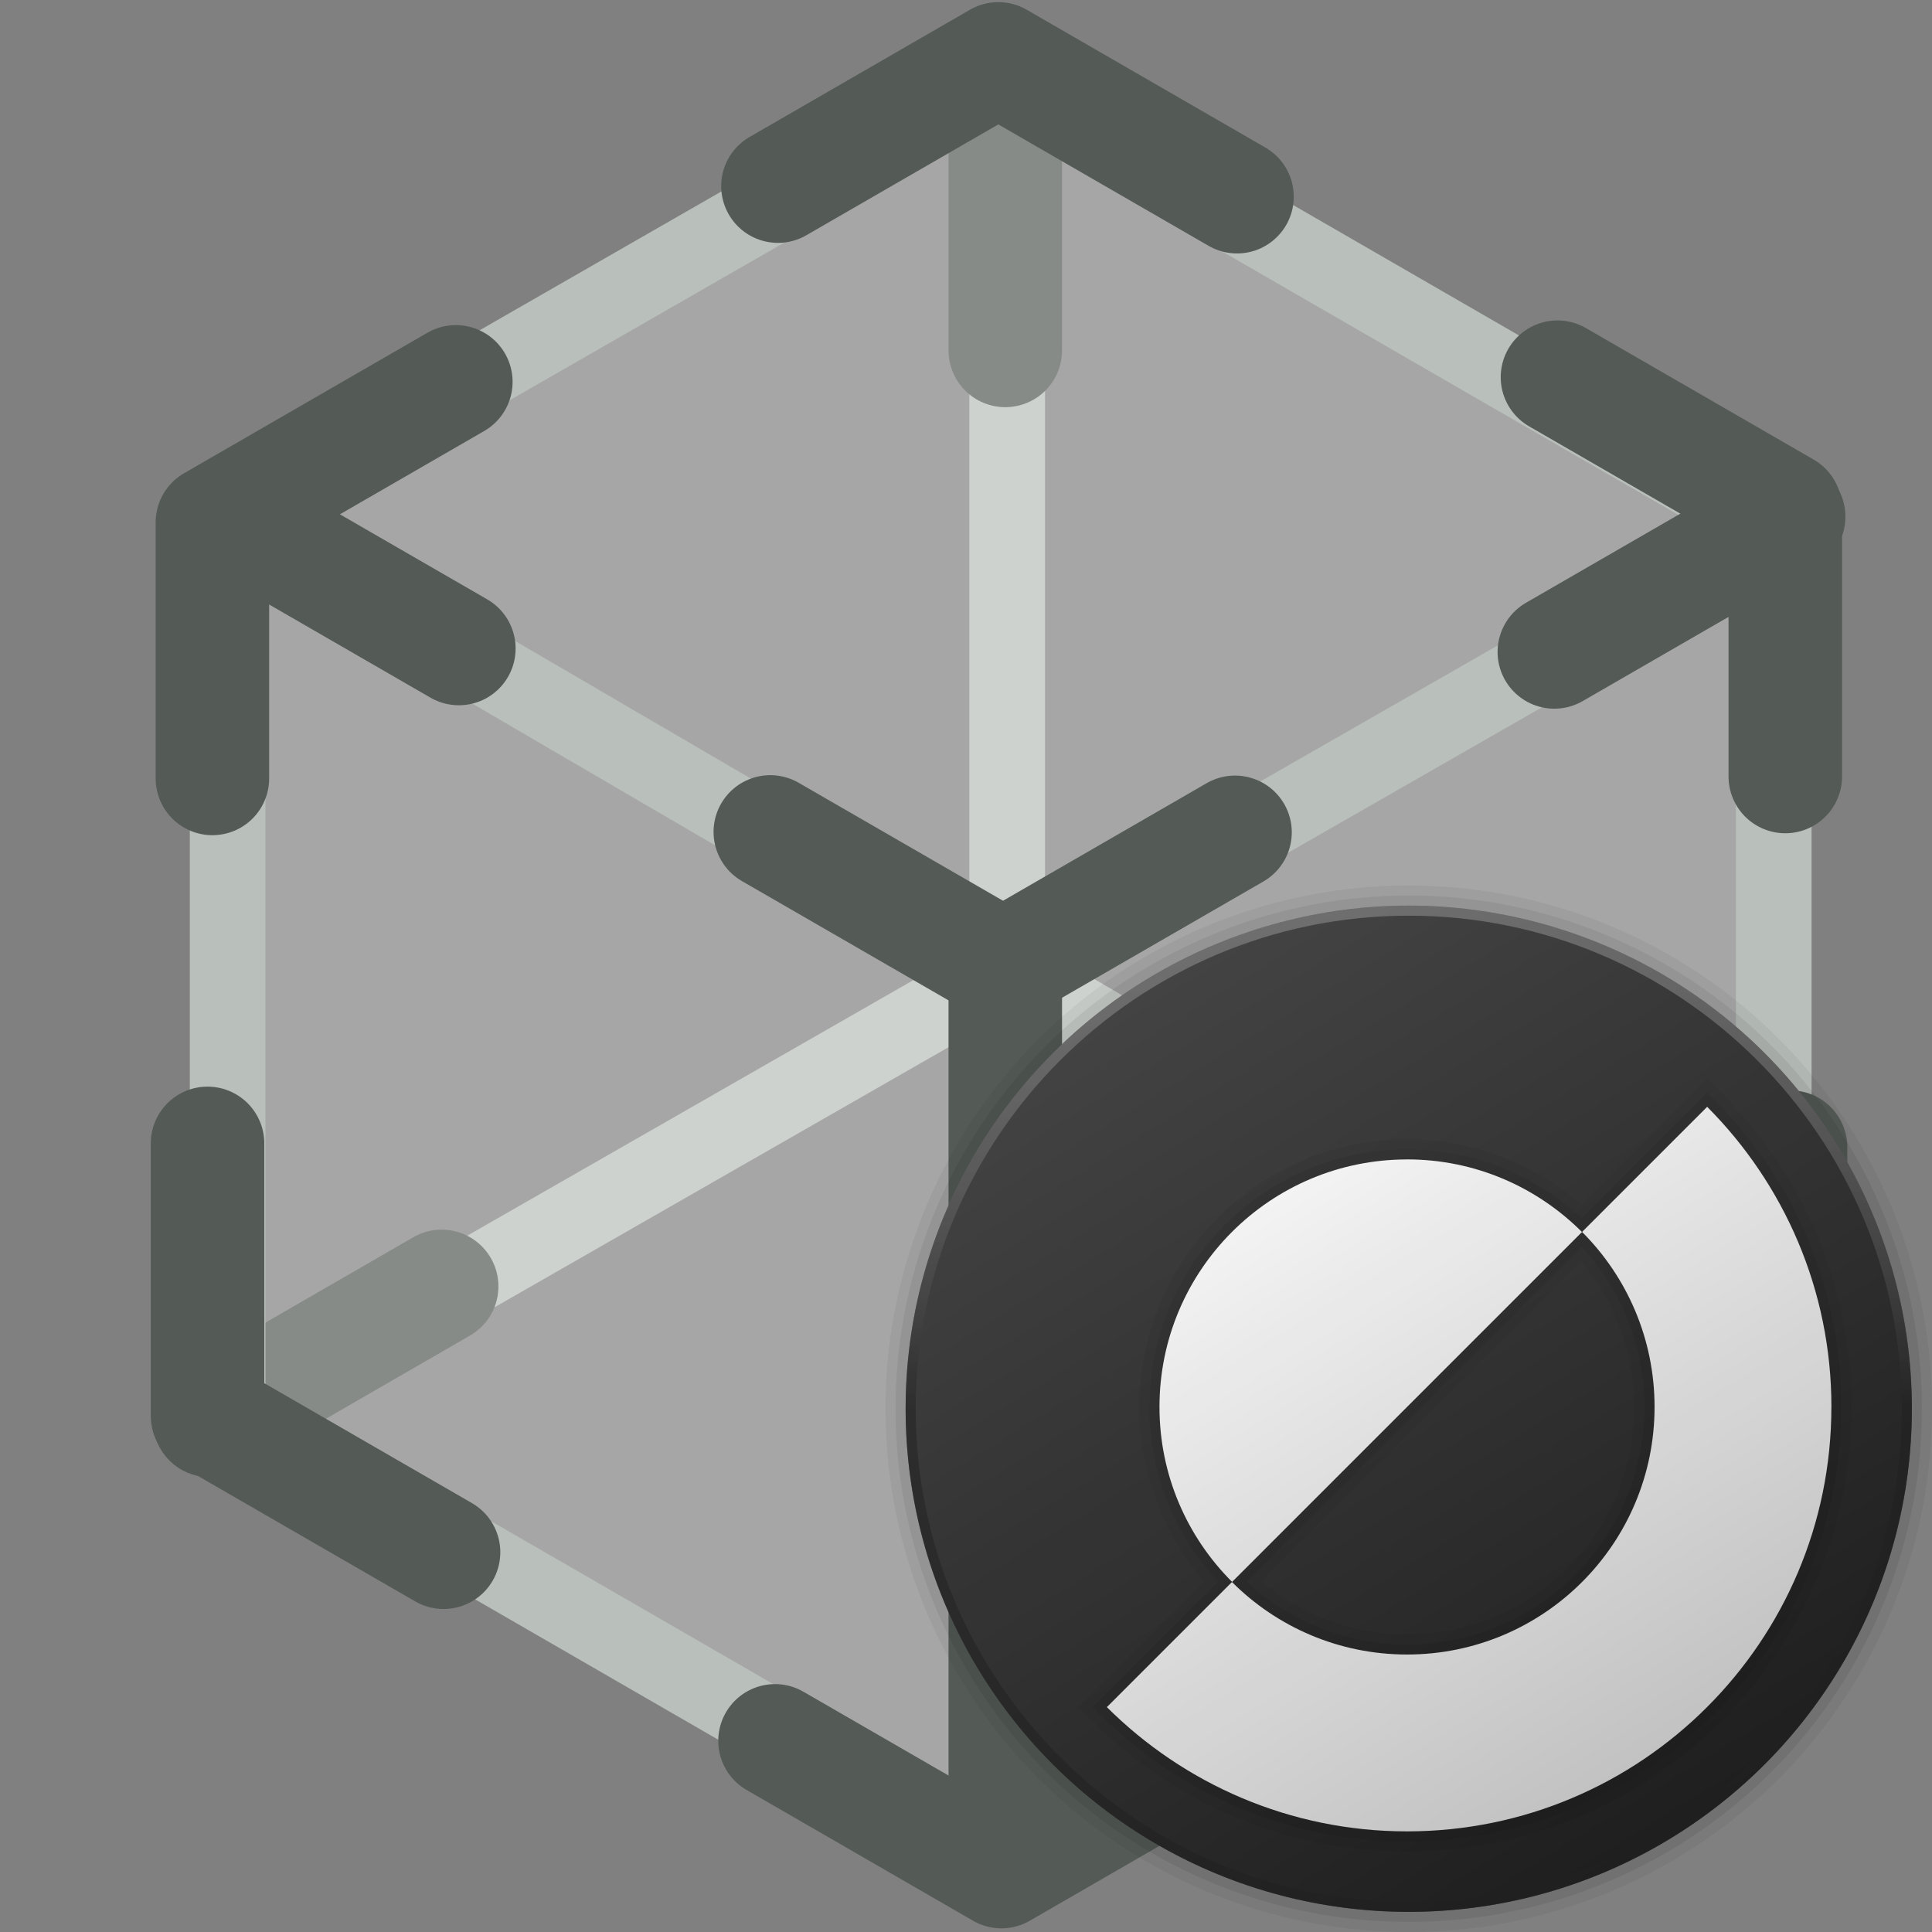 <?xml version="1.0" encoding="UTF-8"?><svg xmlns="http://www.w3.org/2000/svg" width="48" height="48" xmlns:xlink="http://www.w3.org/1999/xlink" viewBox="0 0 48 48"><rect x="0" y="0" width="48" height="48" fill="#808080" stroke="none"/><defs><linearGradient id="linear-gradient" x1="28.454" y1="24.349" x2="41.546" y2="45.651" gradientUnits="userSpaceOnUse"><stop offset="0" stop-color="#464646"/><stop offset="1" stop-color="#212121"/></linearGradient><linearGradient id="linear-gradient-2" x1="28.587" y1="24.566" x2="41.413" y2="45.434" xlink:href="#linear-gradient"/><linearGradient id="linear-gradient-3" x1="31.858" y1="29.641" x2="40.6" y2="43.865" gradientUnits="userSpaceOnUse"><stop offset="0" stop-color="#fff"/><stop offset=".242" stop-color="#f2f2f2"/><stop offset="1" stop-color="#ccc"/></linearGradient><linearGradient id="linear-gradient-4" x1="35" y1="47.5" x2="35" y2="22.5" gradientUnits="userSpaceOnUse"><stop offset=".5" stop-color="#212121"/><stop offset="1" stop-color="#fff" stop-opacity=".5"/></linearGradient></defs><g id="HOUDINI_ICONS"><g id="layer1"><path id="path4046" d="M5.656,35.194l19.293-11.052" style="fill:none; stroke:#b9bfbb; stroke-width:1.88px;"/><path id="path4030" d="M10.973,31.96l-5.766,3.329" style="fill:none; stroke:#545a56; stroke-linecap:round; stroke-linejoin:round; stroke-width:2.82px;"/><path id="path4050" d="M25.024,2.156v21.906" style="fill:none; stroke:#b9bfbb; stroke-width:1.88px;"/><path id="path4034" d="M24.976,1.681v7.025" style="fill:none; stroke:#545a56; stroke-linecap:round; stroke-linejoin:round; stroke-width:2.82px;"/><path id="path3910" d="M25.017,24.146l19.089,11.143" style="fill:none; stroke:#b9bfbb; stroke-width:1.88px;"/><path id="path4032" d="M44.439,35.28l-5.822-3.361" style="fill:none; stroke:#545a56; stroke-linecap:round; stroke-linejoin:round; stroke-width:2.82px;"/><path id="path4056" d="M25.162,24.113v22.058l18.932-10.931V13.266l-18.932,10.848Z" style="fill:#fff; opacity:.3; stroke-width:0px;"/><path id="path4058" d="M5.232,12.851L24.695,1.692l19.463,11.107-19.204,11.003L5.232,12.851Z" style="fill:#fff; opacity:.3; stroke-width:0px;"/><path id="path4060" d="M24.631,24.113v22.058l-18.932-10.931V13.266l18.932,10.848Z" style="fill:#fff; opacity:.3; stroke-width:0px;"/><path id="path3937" d="M25.024,24.062v21.956" style="fill:none; stroke:#b9bfbb; stroke-width:1.88px;"/><path id="path3140" d="M5.656,12.884v22.216l19.275,11.129,19.137-11.049V13.074L24.75,1.92,5.656,12.884Z" style="fill:none; stroke:#b9bfbb; stroke-width:1.88px;"/><path id="path4054" d="M5.561,12.789l19.456,11.357" style="fill:none; stroke:#b9bfbb; stroke-width:1.88px;"/><path id="path3929" d="M24.949,24.143l19.157-10.974" style="fill:none; stroke:#b9bfbb; stroke-width:1.88px;"/><path id="path3945" d="M5.277,19.34v-6.361l6.048-3.492" style="fill:none; stroke:#545a56; stroke-linecap:round; stroke-linejoin:round; stroke-width:2.82px;"/><path id="path4014" d="M11.4,16.112l-5.766-3.329" style="fill:none; stroke:#545a56; stroke-linecap:round; stroke-linejoin:round; stroke-width:2.82px;"/><path id="path3947" d="M19.328,4.624l5.475-3.161,5.93,3.424" style="fill:none; stroke:#545a56; stroke-linecap:round; stroke-linejoin:round; stroke-width:2.82px;"/><path id="path3966" d="M38.695,9.371l5.66,3.268v6.653" style="fill:none; stroke:#545a56; stroke-linecap:round; stroke-linejoin:round; stroke-width:2.82px;"/><path id="path4022" d="M44.439,12.836l-5.822,3.361" style="fill:none; stroke:#545a56; stroke-linecap:round; stroke-linejoin:round; stroke-width:2.82px;"/><path id="path3974" d="M44.486,28.501v6.646l-5.773,3.333" style="fill:none; stroke:#545a56; stroke-linecap:round; stroke-linejoin:round; stroke-width:2.82px;"/><path id="path3982" d="M30.483,43.264l-5.603,3.235-5.625-3.248" style="fill:none; stroke:#545a56; stroke-linecap:round; stroke-linejoin:round; stroke-width:2.82px;"/><path id="path4042" d="M24.976,38.802v7.025" style="fill:none; stroke:#545a56; stroke-linecap:round; stroke-linejoin:round; stroke-width:2.82px;"/><path id="path3990" d="M11.02,38.565l-5.864-3.386v-6.772" style="fill:none; stroke:#545a56; stroke-linecap:round; stroke-linejoin:round; stroke-width:2.82px;"/><path id="path3998" d="M19.138,20.669l5.782,3.338,5.764-3.328" style="fill:none; stroke:#545a56; stroke-linecap:round; stroke-linejoin:round; stroke-width:2.82px;"/><path id="path4006" d="M24.976,23.991v6.598" style="fill:none; stroke:#545a56; stroke-linecap:round; stroke-linejoin:round; stroke-width:2.82px;"/></g></g><g id="SYMBOLS"><circle cx="35" cy="35" r="12.75" style="opacity:.07; stroke-width:0px;"/><circle id="background_round" cx="35" cy="35" r="12.5" style="fill:url(#linear-gradient); stroke-width:0px;"/><circle cx="35" cy="35" r="12.25" style="fill:url(#linear-gradient-2); stroke-width:0px;"/><path id="shadow" d="M34.956,46c-2.945,0-5.719-1.148-7.81-3.232l-.354-.354,3.129-3.129c-1.044-1.21-1.615-2.737-1.615-4.328,0-3.667,2.983-6.65,6.65-6.65,1.59,0,3.118.572,4.328,1.615l3.13-3.129.353.355c2.084,2.091,3.233,4.864,3.233,7.809,0,6.089-4.954,11.043-11.043,11.043ZM31.335,39.285c1.018.855,2.294,1.322,3.622,1.322,3.116,0,5.65-2.535,5.65-5.65,0-1.328-.468-2.603-1.322-3.622l-7.95,7.95Z" style="opacity:.05; stroke-width:0px;"/><path id="shadow-2" d="M42.59,27.324l-.177-.178-3.119,3.119c-1.188-1.1-2.715-1.709-4.338-1.709-3.529,0-6.4,2.871-6.4,6.4,0,1.622.609,3.151,1.709,4.338l-3.119,3.119.177.177c2.044,2.038,4.754,3.16,7.633,3.16,5.951,0,10.793-4.842,10.793-10.793,0-2.878-1.122-5.589-3.16-7.633ZM34.956,40.857c-1.492,0-2.895-.556-3.987-1.56l8.327-8.327c1.004,1.092,1.56,2.495,1.56,3.987,0,3.253-2.647,5.9-5.9,5.9Z" style="opacity:.07; stroke-width:0px;"/><path id="logo" d="M45.5,34.957c0,5.822-4.721,10.543-10.543,10.543-2.911,0-5.547-1.183-7.457-3.087l3.108-3.108c1.113,1.113,2.651,1.801,4.349,1.801,3.397,0,6.15-2.754,6.15-6.15,0-1.698-.688-3.236-1.801-4.349l3.108-3.108c1.904,1.909,3.087,4.545,3.087,7.457ZM34.957,28.806c-3.397,0-6.15,2.753-6.15,6.15,0,1.699.691,3.233,1.804,4.346l8.693-8.693c-1.113-1.113-2.648-1.804-4.346-1.804Z" style="fill:url(#linear-gradient-3); stroke-width:0px;"/><path d="M35,22.5c-6.904,0-12.5,5.596-12.5,12.5s5.596,12.5,12.5,12.5,12.5-5.596,12.5-12.5-5.596-12.5-12.5-12.5ZM35,47.25c-6.755,0-12.25-5.495-12.25-12.25s5.495-12.25,12.25-12.25,12.25,5.495,12.25,12.25-5.495,12.25-12.25,12.25Z" style="fill:url(#linear-gradient-4); opacity:.5; stroke-width:0px;"/><circle cx="35" cy="35" r="13" style="opacity:.05; stroke-width:0px;"/></g></svg>
